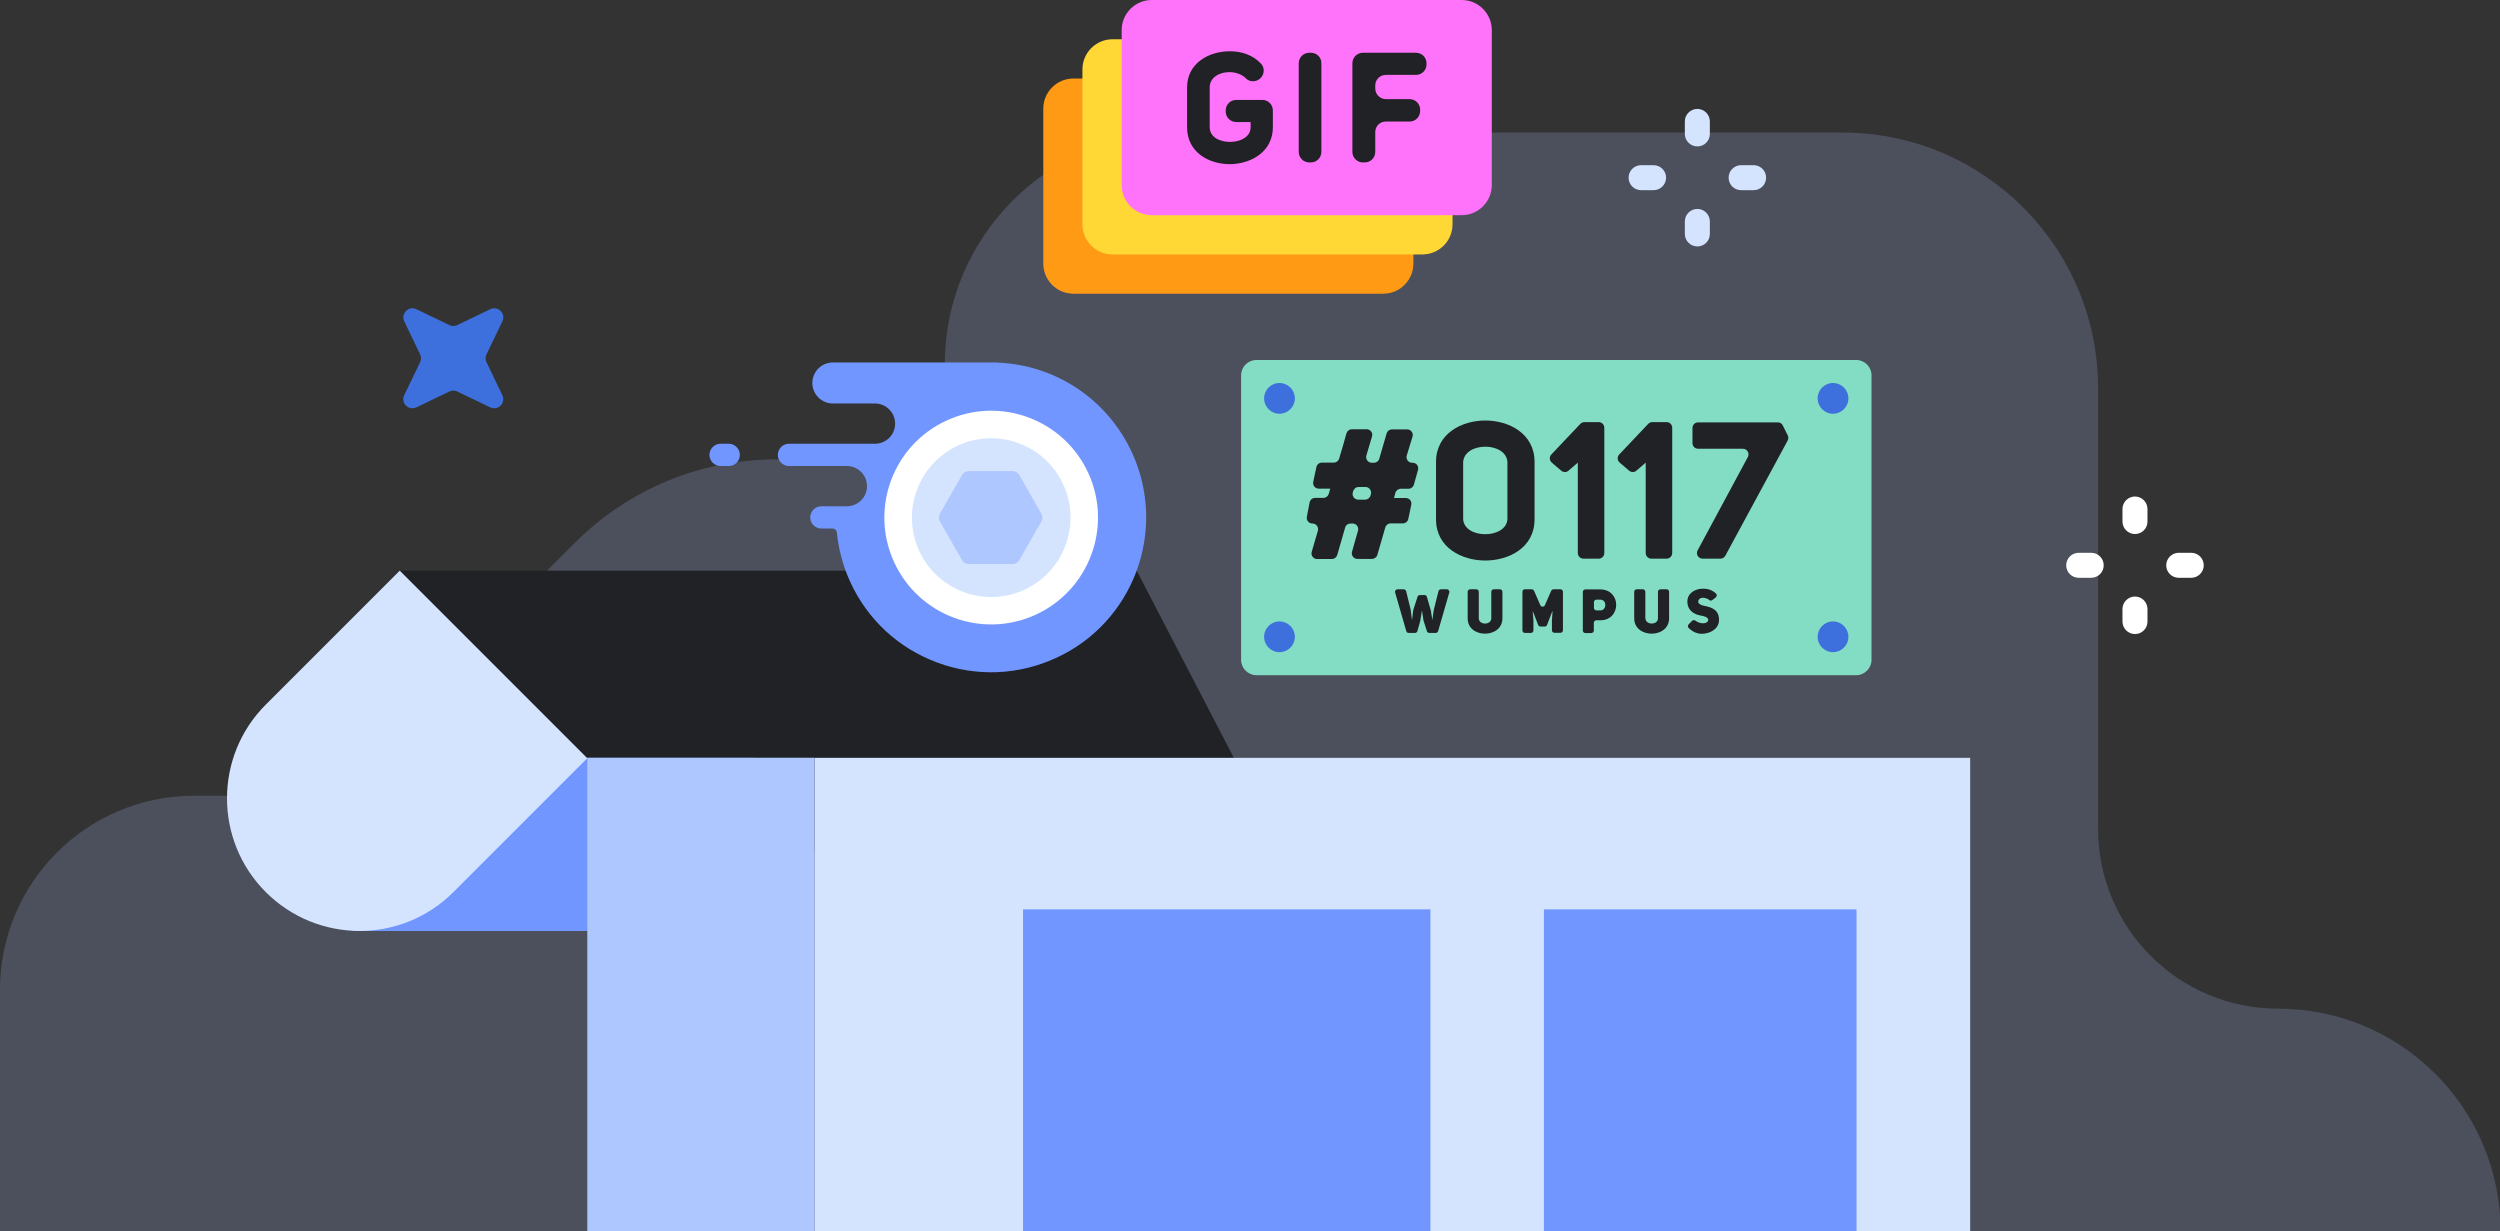 <svg width="268" height="132" viewBox="0 0 268 132" fill="none" xmlns="http://www.w3.org/2000/svg">
    <rect x="0" y="0" width="268" height="132" fill="#333333" stroke="none"/>
    <g clip-path="url(#expiring_premium_generic)">
        <path opacity="0.2" d="M84.283 132H0V106.117C0 94.617 9.316 85.301 20.816 85.301H28.215C32.249 85.301 36.123 83.693 38.992 80.838L61.644 58.172C67.354 52.462 75.101 49.245 83.184 49.245H91.119C96.721 49.245 101.279 44.702 101.279 39.085C101.279 25.346 112.417 14.208 126.156 14.208H197.504C212.65 14.208 224.915 26.486 224.915 41.619V88.84C224.915 99.496 233.547 108.128 244.203 108.128C257.379 108.128 268.061 118.811 268.061 131.987H84.283V132Z" fill="#AEC7FF"/>
        <path d="M42.852 61.175H121.853L139.117 94.429L69.056 90.368L42.852 61.175Z" fill="#202225"/>
        <path d="M79.31 48.763C79.31 48.106 78.774 47.57 78.117 47.57H77.246C76.589 47.57 76.053 48.106 76.053 48.763C76.053 49.42 76.589 49.956 77.246 49.956H78.117C78.774 49.969 79.31 49.433 79.31 48.763Z" fill="#7196FF"/>
        <path d="M117.752 50.21C116.344 47.141 113.825 44.809 110.648 43.629C109.214 43.093 107.726 42.838 106.251 42.838C104.455 42.838 102.659 43.227 100.984 44.005C94.644 46.913 91.856 54.446 94.764 60.786C96.172 63.855 98.692 66.188 101.868 67.367C105.032 68.547 108.476 68.413 111.546 67.005C117.872 64.07 120.66 56.55 117.752 50.21Z" fill="white"/>
        <path d="M121.357 48.535C118.73 42.825 113.195 39.112 106.908 38.871C106.868 38.871 106.828 38.857 106.801 38.857H89.282C88.063 38.857 87.084 39.849 87.084 41.056C87.084 42.262 88.076 43.254 89.282 43.254H93.799C93.813 43.254 93.826 43.254 93.853 43.254C95.019 43.281 95.957 44.246 95.957 45.412C95.957 46.605 94.992 47.57 93.799 47.57H84.578C83.921 47.57 83.385 48.106 83.385 48.763C83.385 49.42 83.921 49.956 84.578 49.956H90.784C91.976 49.956 92.942 50.921 92.942 52.114C92.942 53.307 91.976 54.272 90.784 54.272H88.049C87.392 54.272 86.856 54.808 86.856 55.465C86.856 56.121 87.392 56.658 88.049 56.658H89.242C89.483 56.658 89.698 56.845 89.711 57.087C89.899 58.923 90.381 60.706 91.145 62.381C92.995 66.415 96.306 69.485 100.474 71.026C104.63 72.568 109.147 72.394 113.181 70.544C121.518 66.751 125.177 56.859 121.357 48.535ZM111.037 65.893C105.286 68.533 98.491 66.013 95.85 60.263C93.21 54.513 95.73 47.717 101.48 45.077C107.23 42.436 114.026 44.956 116.666 50.706C119.293 56.456 116.773 63.252 111.037 65.893Z" fill="#7196FF"/>
        <path d="M113.985 51.94C113.034 49.875 111.345 48.307 109.214 47.516C108.249 47.154 107.257 46.98 106.251 46.98C105.045 46.98 103.839 47.235 102.713 47.758C98.45 49.715 96.574 54.781 98.531 59.043C99.483 61.108 101.171 62.676 103.303 63.467C105.434 64.257 107.739 64.164 109.803 63.225C114.066 61.269 115.942 56.202 113.985 51.94Z" fill="#D4E4FF"/>
        <path d="M109.267 50.921C109.12 50.666 108.852 50.505 108.57 50.505H103.825C103.531 50.505 103.262 50.666 103.128 50.921L100.756 55.076C100.609 55.331 100.609 55.639 100.756 55.894L103.128 60.049C103.276 60.303 103.544 60.464 103.825 60.464H108.57C108.865 60.464 109.133 60.303 109.267 60.049L111.64 55.894C111.787 55.639 111.787 55.331 111.64 55.076L109.267 50.921Z" fill="#AEC7FF"/>
        <path d="M148.286 8.418H115.071C113.288 8.418 111.841 9.865 111.841 11.648V28.255C111.841 30.038 113.288 31.485 115.071 31.485H148.286C150.068 31.485 151.516 30.038 151.516 28.255V11.634C151.516 9.865 150.068 8.418 148.286 8.418Z" fill="#FF9A15"/>
        <path d="M152.494 4.209H119.266C117.484 4.209 116.036 5.656 116.036 7.439V24.046C116.036 25.829 117.484 27.277 119.266 27.277H152.481C154.264 27.277 155.711 25.829 155.711 24.046V7.439C155.711 5.656 154.264 4.209 152.494 4.209Z" fill="#FFD836"/>
        <path d="M156.69 0H123.475C121.693 0 120.245 1.448 120.245 3.23V19.837C120.245 21.62 121.693 23.068 123.475 23.068H156.69C158.472 23.068 159.92 21.62 159.92 19.837V3.23C159.92 1.448 158.472 0 156.69 0Z" fill="#FF73FA"/>
        <path d="M136.45 13.645V11.835C136.45 11.206 135.941 10.71 135.324 10.71H132.523C131.893 10.71 131.397 11.219 131.397 11.835V11.956C131.397 12.586 131.906 13.082 132.523 13.082H134.064V13.645C134.064 14.691 132.952 15.213 131.853 15.213C130.754 15.213 129.681 14.704 129.681 13.645V9.356C129.681 8.31 130.713 7.734 131.772 7.734C132.442 7.734 133.126 7.948 133.582 8.418C133.917 8.753 134.44 8.793 134.855 8.578C135.498 8.243 135.686 7.372 135.19 6.836C134.279 5.857 133.046 5.496 131.839 5.496C129.547 5.496 127.255 6.796 127.255 9.369V13.658C127.255 16.299 129.561 17.613 131.879 17.599C134.158 17.559 136.45 16.245 136.45 13.645Z" fill="#202225"/>
        <path d="M140.525 5.656H140.351C139.721 5.656 139.225 6.166 139.225 6.782V16.285C139.225 16.916 139.734 17.412 140.351 17.412H140.525C141.155 17.412 141.651 16.902 141.651 16.285V6.782C141.664 6.152 141.155 5.656 140.525 5.656Z" fill="#202225"/>
        <path d="M147.428 9.49V9.155C147.428 8.525 147.937 8.029 148.554 8.029H151.797C152.427 8.029 152.923 7.519 152.923 6.903V6.782C152.923 6.152 152.414 5.656 151.797 5.656H146.101C145.471 5.656 144.975 6.166 144.975 6.782V16.285C144.975 16.916 145.484 17.412 146.101 17.412H146.302C146.932 17.412 147.428 16.902 147.428 16.285V14.154C147.428 13.524 147.937 13.028 148.554 13.028H151.114C151.744 13.028 152.24 12.519 152.24 11.902V11.755C152.24 11.125 151.73 10.629 151.114 10.629H148.554C147.937 10.616 147.428 10.106 147.428 9.49Z" fill="#202225"/>
        <path d="M37.772 99.804H80.798V81.24H47.731L37.772 99.804Z" fill="#7196FF"/>
        <path d="M211.203 81.24H87.325V132.013H211.203V81.24Z" fill="#D4E4FF"/>
        <path d="M62.959 132.001H87.327V81.228H62.959L62.959 132.001Z" fill="#AEC7FF"/>
        <path d="M62.957 81.28L42.852 61.175L28.496 75.53C22.947 81.079 22.947 90.087 28.496 95.636C34.045 101.185 43.053 101.185 48.602 95.636L62.957 81.28Z" fill="#D4E4FF"/>
        <path d="M153.339 97.485H109.669V132.013H153.339V97.485Z" fill="#7196FF"/>
        <path d="M199.019 97.485H165.509V132.013H199.019V97.485Z" fill="#7196FF"/>
        <path d="M198.979 38.589H194.864H134.694C133.783 38.589 133.046 39.327 133.046 40.238V70.731C133.046 71.643 133.783 72.38 134.694 72.38H194.864H198.979C199.89 72.38 200.627 71.643 200.627 70.731V40.238C200.627 39.327 199.89 38.589 198.979 38.589Z" fill="#83DDC5"/>
        <path d="M154.465 63.172H155.108C155.282 63.172 155.416 63.346 155.363 63.52L154.17 67.649C154.13 67.769 154.036 67.85 153.915 67.85H153.218C153.098 67.85 152.99 67.769 152.964 67.662L152.615 66.576C152.615 66.563 152.602 66.55 152.602 66.536L152.441 65.491H152.427L152.253 66.536C152.253 66.55 152.253 66.55 152.253 66.563L151.945 67.649C151.918 67.769 151.811 67.85 151.69 67.85H151.007C150.886 67.85 150.779 67.769 150.752 67.649L149.559 63.52C149.505 63.346 149.639 63.172 149.814 63.172H150.47C150.591 63.172 150.698 63.252 150.738 63.373L151.234 65.397C151.234 65.41 151.234 65.424 151.234 65.424L151.355 66.402H151.382L151.489 65.451C151.489 65.437 151.489 65.41 151.502 65.397L151.958 63.976C151.998 63.869 152.092 63.788 152.213 63.788H152.709C152.829 63.788 152.937 63.869 152.964 63.989L153.379 65.424C153.379 65.437 153.379 65.45 153.392 65.464L153.54 66.429H153.553L153.687 65.464C153.687 65.45 153.687 65.437 153.687 65.437L154.197 63.4C154.223 63.266 154.331 63.172 154.465 63.172Z" fill="#202225"/>
        <path d="M158.526 66.281C158.526 67.032 159.866 67.032 159.866 66.281V63.44C159.866 63.292 159.987 63.172 160.134 63.172H160.791C160.939 63.172 161.059 63.292 161.059 63.44V66.281C161.059 68.48 157.32 68.48 157.333 66.281V63.44C157.333 63.292 157.454 63.172 157.601 63.172H158.258C158.405 63.172 158.526 63.292 158.526 63.44V66.281Z" fill="#202225"/>
        <path d="M163.459 63.172H164.196C164.303 63.172 164.397 63.239 164.45 63.333L165.121 64.874C165.214 65.088 165.523 65.088 165.617 64.874L166.287 63.333C166.327 63.239 166.434 63.172 166.541 63.172H167.279C167.426 63.172 167.547 63.292 167.547 63.44V67.568C167.547 67.716 167.426 67.836 167.279 67.836H166.635C166.488 67.836 166.367 67.716 166.367 67.568V66.509V66.496L166.434 65.558H166.394L165.844 66.992C165.804 67.099 165.697 67.166 165.59 67.166H165.147C165.04 67.166 164.933 67.099 164.893 66.992L164.33 65.558H164.303L164.383 66.496C164.383 66.509 164.383 66.509 164.383 66.523V67.582C164.383 67.729 164.263 67.85 164.115 67.85H163.472C163.325 67.85 163.204 67.729 163.204 67.582V63.453C163.19 63.292 163.311 63.172 163.459 63.172Z" fill="#202225"/>
        <path d="M169.678 63.453C169.678 63.306 169.799 63.185 169.946 63.185H171.541C172.68 63.185 173.257 64.016 173.257 64.834C173.257 65.665 172.68 66.496 171.555 66.496H171.126C170.978 66.496 170.858 66.617 170.858 66.764V67.595C170.858 67.743 170.737 67.863 170.589 67.863H169.946C169.799 67.863 169.678 67.743 169.678 67.595V63.453ZM171.555 65.437C172.265 65.437 172.265 64.271 171.555 64.284H171.139C170.992 64.284 170.871 64.405 170.871 64.552V65.169C170.871 65.316 170.992 65.437 171.139 65.437H171.555Z" fill="#202225"/>
        <path d="M176.393 66.281C176.393 67.032 177.734 67.032 177.734 66.281V63.44C177.734 63.292 177.854 63.172 178.002 63.172H178.658C178.806 63.172 178.927 63.292 178.927 63.44V66.281C178.927 68.48 175.187 68.48 175.187 66.281V63.44C175.187 63.292 175.308 63.172 175.455 63.172H176.112C176.259 63.172 176.38 63.292 176.38 63.44V66.281H176.393Z" fill="#202225"/>
        <path d="M181.393 66.55C181.487 66.456 181.648 66.456 181.755 66.536C182.264 66.938 183.082 66.912 183.122 66.456C183.135 66.188 182.706 66.04 182.318 65.987C181.567 65.866 180.884 65.397 180.884 64.499C180.884 63.574 181.715 63.105 182.572 63.105C183.055 63.105 183.524 63.225 183.953 63.627C184.074 63.735 184.06 63.936 183.926 64.043L183.564 64.325C183.47 64.405 183.336 64.405 183.243 64.325C182.747 63.949 182.063 64.003 182.05 64.499C182.063 64.727 182.304 64.861 182.666 64.941C183.497 65.088 184.328 65.383 184.275 66.536C184.234 67.448 183.283 67.944 182.425 67.944C181.942 67.944 181.433 67.729 181.018 67.314C180.91 67.206 180.91 67.032 181.031 66.925L181.393 66.55Z" fill="#202225"/>
        <path d="M137.161 44.353C138.071 44.353 138.809 43.615 138.809 42.704C138.809 41.794 138.071 41.056 137.161 41.056C136.25 41.056 135.512 41.794 135.512 42.704C135.512 43.615 136.25 44.353 137.161 44.353Z" fill="#3E70DD"/>
        <path d="M196.499 44.353C197.409 44.353 198.148 43.615 198.148 42.704C198.148 41.794 197.409 41.056 196.499 41.056C195.588 41.056 194.85 41.794 194.85 42.704C194.85 43.615 195.588 44.353 196.499 44.353Z" fill="#3E70DD"/>
        <path d="M137.161 69.914C138.071 69.914 138.809 69.176 138.809 68.265C138.809 67.355 138.071 66.617 137.161 66.617C136.25 66.617 135.512 67.355 135.512 68.265C135.512 69.176 136.25 69.914 137.161 69.914Z" fill="#3E70DD"/>
        <path d="M196.499 69.914C197.409 69.914 198.148 69.176 198.148 68.265C198.148 67.355 197.409 66.617 196.499 66.617C195.588 66.617 194.85 67.355 194.85 68.265C194.85 69.176 195.588 69.914 196.499 69.914Z" fill="#3E70DD"/>
        <path d="M150.376 56.108H149.076C148.808 56.108 148.567 56.296 148.5 56.55C148.098 57.931 147.83 58.856 147.656 59.472C147.589 59.727 147.347 59.915 147.079 59.915H145.511C145.109 59.915 144.827 59.526 144.935 59.151L145.578 56.885C145.685 56.497 145.404 56.121 145.002 56.121H144.774C144.506 56.121 144.264 56.296 144.197 56.564L143.353 59.486C143.273 59.74 143.045 59.928 142.777 59.928H141.195C140.793 59.928 140.498 59.539 140.619 59.151L141.275 56.899C141.383 56.51 141.101 56.121 140.699 56.121H140.686C140.31 56.121 140.015 55.773 140.096 55.398L140.391 53.856C140.444 53.575 140.699 53.374 140.98 53.374H141.865C142.133 53.374 142.361 53.199 142.441 52.945C142.482 52.797 142.535 52.636 142.602 52.382H141.369C140.98 52.382 140.699 52.033 140.779 51.658L141.115 50.076C141.168 49.795 141.423 49.594 141.704 49.594H142.978C143.246 49.594 143.474 49.42 143.554 49.178C143.822 48.294 144.104 47.302 144.345 46.444C144.425 46.189 144.653 46.015 144.921 46.015H146.503C146.905 46.015 147.2 46.404 147.079 46.792L146.476 48.83C146.369 49.218 146.65 49.607 147.052 49.607H147.28C147.548 49.607 147.79 49.433 147.857 49.178L148.647 46.457C148.728 46.203 148.956 46.028 149.224 46.028H150.846C151.248 46.028 151.543 46.417 151.422 46.806L150.805 48.83C150.685 49.218 150.98 49.607 151.382 49.607H151.435C151.838 49.607 152.119 49.983 152.012 50.371L151.569 51.953C151.502 52.208 151.261 52.395 150.993 52.395H150.162C149.894 52.395 149.653 52.583 149.586 52.837L149.438 53.387H150.698C151.087 53.387 151.368 53.736 151.288 54.111L150.966 55.652C150.899 55.92 150.658 56.108 150.376 56.108ZM146.918 53.119L146.959 52.972C147.066 52.583 146.771 52.208 146.382 52.208H145.645C145.364 52.208 145.136 52.395 145.055 52.663L145.015 52.811C144.921 53.186 145.203 53.561 145.605 53.561H146.342C146.61 53.561 146.851 53.374 146.918 53.119Z" fill="#202225"/>
        <path d="M153.942 55.679V49.513C153.942 46.444 156.743 45.077 159.223 45.077C161.716 45.077 164.504 46.444 164.504 49.513V55.679C164.504 58.735 161.716 60.089 159.223 60.089C156.743 60.089 153.942 58.735 153.942 55.679ZM156.851 55.679C157.011 57.797 161.421 57.797 161.595 55.679V49.513C161.435 47.342 157.025 47.342 156.851 49.513V55.679Z" fill="#202225"/>
        <path d="M169.745 59.888C169.41 59.888 169.142 59.62 169.142 59.285V49.594L168.15 50.452C167.922 50.653 167.587 50.653 167.359 50.452L166.354 49.594C166.086 49.366 166.072 48.964 166.3 48.723L169.41 45.439C169.53 45.318 169.678 45.251 169.852 45.251H171.38C171.715 45.251 171.983 45.519 171.983 45.854V59.285C171.983 59.62 171.715 59.888 171.38 59.888H169.745Z" fill="#202225"/>
        <path d="M177.023 59.888C176.688 59.888 176.42 59.62 176.42 59.285V49.594L175.428 50.452C175.2 50.653 174.865 50.653 174.637 50.452L173.632 49.594C173.364 49.366 173.35 48.964 173.578 48.723L176.688 45.439C176.809 45.318 176.956 45.251 177.13 45.251H178.658C178.993 45.251 179.262 45.519 179.262 45.854V59.285C179.262 59.62 178.993 59.888 178.658 59.888H177.023Z" fill="#202225"/>
        <path d="M191.11 45.599L191.647 46.672C191.74 46.846 191.727 47.06 191.633 47.235L184.958 59.566C184.851 59.767 184.65 59.888 184.422 59.888H182.519C182.063 59.888 181.768 59.405 181.983 59.003L187.371 48.991C187.585 48.589 187.29 48.106 186.835 48.106H182.036C181.701 48.106 181.433 47.838 181.433 47.503V45.881C181.433 45.546 181.701 45.278 182.036 45.278H190.548C190.802 45.264 191.017 45.398 191.11 45.599Z" fill="#202225"/>
        <path d="M45.037 38.831L43.334 42.369C42.932 43.2 43.803 44.058 44.635 43.669L48.173 41.967C48.441 41.833 48.749 41.833 49.017 41.967L52.556 43.669C53.387 44.072 54.245 43.2 53.856 42.369L52.154 38.831C52.02 38.562 52.02 38.254 52.154 37.986L53.856 34.448C54.258 33.617 53.387 32.759 52.556 33.147L49.017 34.85C48.749 34.984 48.441 34.984 48.173 34.85L44.635 33.147C43.803 32.745 42.946 33.617 43.334 34.448L45.037 37.986C45.157 38.254 45.157 38.562 45.037 38.831Z" fill="#3E70DD"/>
        <path d="M181.956 15.696C181.219 15.696 180.615 15.093 180.615 14.355V13.015C180.615 12.278 181.219 11.675 181.956 11.675C182.693 11.675 183.296 12.278 183.296 13.015V14.355C183.296 15.106 182.693 15.696 181.956 15.696Z" fill="#D4E4FF"/>
        <path d="M181.956 26.419C181.219 26.419 180.615 25.816 180.615 25.078V23.738C180.615 23.001 181.219 22.398 181.956 22.398C182.693 22.398 183.296 23.001 183.296 23.738V25.078C183.296 25.829 182.693 26.419 181.956 26.419Z" fill="#D4E4FF"/>
        <path d="M185.307 19.047C185.307 18.309 185.91 17.706 186.647 17.706H187.988C188.725 17.706 189.328 18.309 189.328 19.047C189.328 19.784 188.725 20.387 187.988 20.387H186.647C185.91 20.387 185.307 19.797 185.307 19.047Z" fill="#D4E4FF"/>
        <path d="M174.584 19.047C174.584 18.309 175.187 17.706 175.924 17.706H177.264C178.002 17.706 178.605 18.309 178.605 19.047C178.605 19.784 178.002 20.387 177.264 20.387H175.924C175.187 20.387 174.584 19.797 174.584 19.047Z" fill="#D4E4FF"/>
        <path d="M228.869 57.247C228.132 57.247 227.529 56.644 227.529 55.907V54.567C227.529 53.829 228.132 53.226 228.869 53.226C229.606 53.226 230.209 53.829 230.209 54.567V55.907C230.209 56.658 229.606 57.247 228.869 57.247Z" fill="white"/>
        <path d="M228.869 67.97C228.132 67.97 227.529 67.367 227.529 66.63V65.29C227.529 64.552 228.132 63.949 228.869 63.949C229.606 63.949 230.209 64.552 230.209 65.29V66.63C230.209 67.381 229.606 67.97 228.869 67.97Z" fill="white"/>
        <path d="M232.22 60.598C232.22 59.861 232.823 59.258 233.56 59.258H234.9C235.638 59.258 236.241 59.861 236.241 60.598C236.241 61.336 235.638 61.939 234.9 61.939H233.56C232.823 61.939 232.22 61.349 232.22 60.598Z" fill="white"/>
        <path d="M221.497 60.598C221.497 59.861 222.1 59.258 222.837 59.258H224.178C224.915 59.258 225.518 59.861 225.518 60.598C225.518 61.336 224.915 61.939 224.178 61.939H222.837C222.1 61.939 221.497 61.349 221.497 60.598Z" fill="white"/>
    </g>
    <defs>
        <clipPath id="expiring_premium_generic">
            <rect width="268.061" height="132.013" fill="white"/>
        </clipPath>
    </defs>
</svg>

